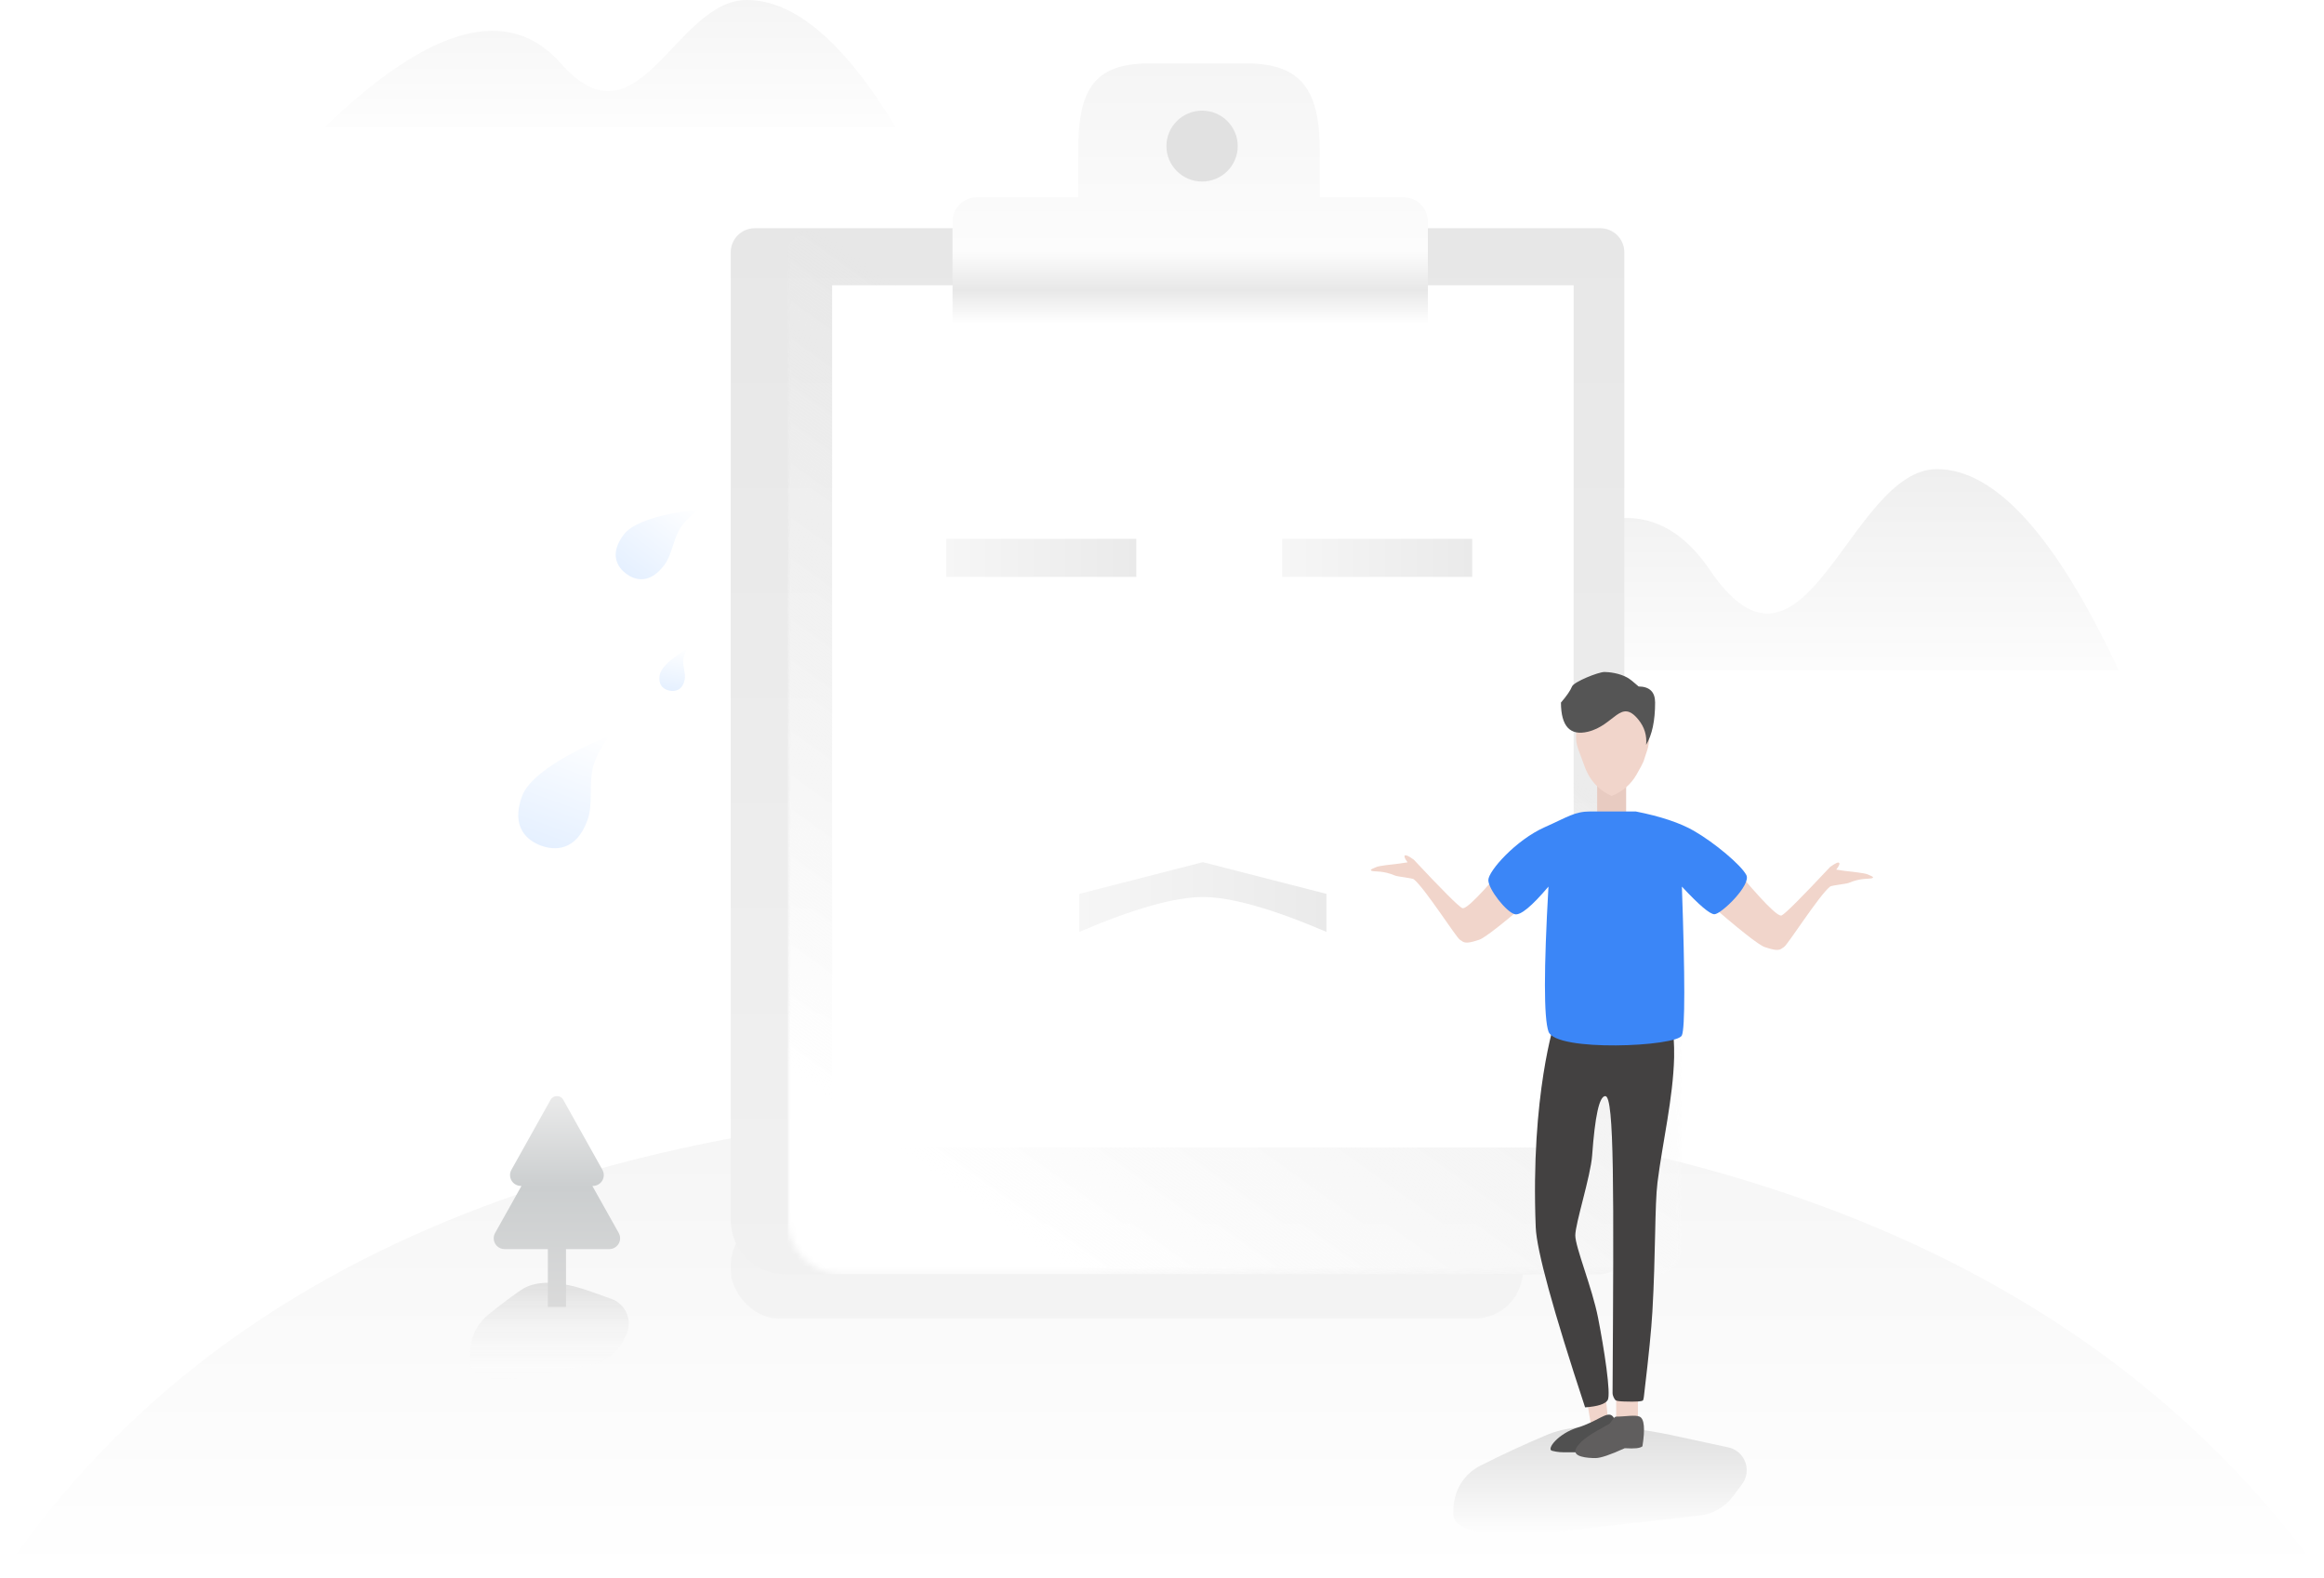 <?xml version="1.0" encoding="UTF-8"?>
<svg width="386px" height="262px" viewBox="0 0 386 262" version="1.1" xmlns="http://www.w3.org/2000/svg" xmlns:xlink="http://www.w3.org/1999/xlink">
    <!-- Generator: Sketch 60 (88103) - https://sketch.com -->
    <title>无记录-图片</title>
    <desc>Created with Sketch.</desc>
    <defs>
        <linearGradient x1="50%" y1="0%" x2="50%" y2="100%" id="linearGradient-1">
            <stop stop-color="#F5F5F5" offset="0%"></stop>
            <stop stop-color="#FFFFFF" offset="100%"></stop>
        </linearGradient>
        <linearGradient x1="50%" y1="0%" x2="50%" y2="100%" id="linearGradient-2">
            <stop stop-color="#EFEFEF" offset="0%"></stop>
            <stop stop-color="#FFFFFF" offset="100%"></stop>
        </linearGradient>
        <linearGradient x1="50%" y1="0%" x2="50%" y2="100%" id="linearGradient-3">
            <stop stop-color="#F5F5F5" offset="0%"></stop>
            <stop stop-color="#FFFFFF" offset="100%"></stop>
        </linearGradient>
        <linearGradient x1="50%" y1="0%" x2="50%" y2="100%" id="linearGradient-4">
            <stop stop-color="#DEDEDE" offset="0%"></stop>
            <stop stop-color="#FFFFFF" stop-opacity="0" offset="100%"></stop>
        </linearGradient>
        <linearGradient x1="50%" y1="0%" x2="50%" y2="100%" id="linearGradient-5">
            <stop stop-color="#EBEBEB" offset="0%"></stop>
            <stop stop-color="#CBCECF" offset="43.341%"></stop>
            <stop stop-color="#DADADA" offset="100%"></stop>
        </linearGradient>
        <filter x="-22.8%" y="-178.1%" width="145.6%" height="456.2%" filterUnits="objectBoundingBox" id="filter-6">
            <feGaussianBlur stdDeviation="10" in="SourceGraphic"></feGaussianBlur>
        </filter>
        <linearGradient x1="50%" y1="0%" x2="50%" y2="100%" id="linearGradient-7">
            <stop stop-color="#E7E7E7" offset="0%"></stop>
            <stop stop-color="#F1F1F1" offset="100%"></stop>
        </linearGradient>
        <path d="M4,0 L144.421,0 C146.63,-4.05812251e-16 148.421,1.791 148.421,4 L148.421,169.684 C148.421,171.893 146.63,173.684 144.421,173.684 L9,173.684 C4.029,173.684 1.60603314e-14,169.655 0,164.684 L0,4 C-2.705415e-16,1.791 1.791,4.05812251e-16 4,0 Z" id="path-8"></path>
        <linearGradient x1="56.242%" y1="32.503%" x2="19.623%" y2="92.19%" id="linearGradient-10">
            <stop stop-color="#F6F6F6" stop-opacity="0" offset="0%"></stop>
            <stop stop-color="#FFFFFF" offset="100%"></stop>
        </linearGradient>
        <linearGradient x1="50%" y1="0%" x2="50%" y2="100%" id="linearGradient-11">
            <stop stop-color="#F5F5F5" offset="0%"></stop>
            <stop stop-color="#FCFCFC" offset="72.284%"></stop>
            <stop stop-color="#E8E8E8" offset="87.096%"></stop>
            <stop stop-color="#FFFFFF" offset="100%"></stop>
        </linearGradient>
        <linearGradient x1="0%" y1="50%" x2="100%" y2="50%" id="linearGradient-12">
            <stop stop-color="#F6F6F6" offset="0%"></stop>
            <stop stop-color="#EAEAEA" offset="100%"></stop>
        </linearGradient>
        <linearGradient x1="0%" y1="50%" x2="100%" y2="50%" id="linearGradient-13">
            <stop stop-color="#F6F6F6" offset="0%"></stop>
            <stop stop-color="#EAEAEA" offset="100%"></stop>
        </linearGradient>
        <linearGradient x1="50%" y1="0%" x2="50%" y2="100%" id="linearGradient-14">
            <stop stop-color="#FFFFFF" offset="0%"></stop>
            <stop stop-color="#E5F0FF" offset="100%"></stop>
        </linearGradient>
        <linearGradient x1="50%" y1="0%" x2="50%" y2="100%" id="linearGradient-15">
            <stop stop-color="#FFFFFF" offset="0%"></stop>
            <stop stop-color="#E5F0FF" offset="100%"></stop>
        </linearGradient>
        <linearGradient x1="50%" y1="0%" x2="50%" y2="100%" id="linearGradient-16">
            <stop stop-color="#FFFFFF" offset="0%"></stop>
            <stop stop-color="#E5F0FF" offset="100%"></stop>
        </linearGradient>
        <linearGradient x1="50%" y1="0%" x2="50%" y2="100%" id="linearGradient-17">
            <stop stop-color="#DEDEDE" offset="0%"></stop>
            <stop stop-color="#FFFFFF" offset="100%"></stop>
        </linearGradient>
    </defs>
    <g id="缺省页" stroke="none" stroke-width="1" fill="none" fill-rule="evenodd">
        <g id="01无记录" transform="translate(-156, -361)">
            <g id="无记录-图片" transform="translate(156, 361)">
                <path d="M93.147,10.526 C106.102,25.219 112.119,0 124.036,0 C131.981,0 140.215,7.018 148.737,21.053 L54,21.053 C71.462,4.24 84.511,0.731 93.147,10.526 Z" id="路径-5" fill="url(#linearGradient-1)"></path>
                <path d="M283.952,94.588 C299.786,117.889 307.14,77.895 321.705,77.895 C331.415,77.895 341.479,89.024 351.895,111.282 L236.105,111.282 C257.447,84.619 273.396,79.055 283.952,94.588 Z" id="路径-5备份" fill="url(#linearGradient-2)"></path>
                <path d="M191.156,183 C283.368,183 348.316,209.333 386,262 L0,262 C35.225,209.333 98.944,183 191.156,183 Z" id="路径-5备份-2" fill="url(#linearGradient-3)"></path>
                <g id="树备份" transform="translate(78, 182)">
                    <path d="M3.027,36.354 C4.748,34.94 6.56,33.57 8.465,32.245 C10.852,30.585 14.541,30.585 19.535,32.245 L23.538,33.668 C25.805,34.475 26.989,36.966 26.183,39.233 C26.142,39.347 26.097,39.459 26.047,39.57 L25.815,40.082 C24.736,42.464 22.561,44.169 19.989,44.647 L9.154,46.662 C9.031,46.685 8.907,46.705 8.782,46.722 C2.927,47.528 0,46.582 0,43.884 C0,42.843 0.085,41.886 0.254,41.013 L0.254,41.013 C0.608,39.184 1.588,37.537 3.027,36.354 Z" id="矩形" fill="url(#linearGradient-4)"></path>
                    <path d="M15.086,0.151 C15.283,0.26 15.446,0.421 15.555,0.617 L22.06,12.245 C22.545,13.113 22.23,14.208 21.356,14.69 C21.087,14.839 20.784,14.917 20.477,14.917 L20.385,14.917 L24.771,22.734 C25.257,23.602 24.944,24.697 24.07,25.181 C23.801,25.33 23.497,25.408 23.189,25.408 L16.009,25.408 L16.009,35 L12.991,35 L12.991,25.408 L5.811,25.408 C4.811,25.408 4,24.603 4,23.61 C4,23.303 4.079,23.002 4.229,22.734 L8.614,14.917 L8.523,14.917 C7.523,14.917 6.712,14.112 6.712,13.118 C6.712,12.813 6.791,12.512 6.94,12.245 L13.444,0.617 C13.768,0.038 14.503,-0.17 15.086,0.151 Z" id="路径" fill="url(#linearGradient-5)"></path>
                </g>
                <g id="记事本" transform="translate(83.474, 10.526)">
                    <rect id="矩形" fill="#DADADA" opacity="0.425" filter="url(#filter-6)" x="37.895" y="191.579" width="131.579" height="16.842" rx="8"></rect>
                    <g id="矩形" transform="translate(37.895, 27.368)">
                        <mask id="mask-9" fill="white">
                            <use xlink:href="#path-8"></use>
                        </mask>
                        <use id="蒙版" fill="url(#linearGradient-7)" xlink:href="#path-8"></use>
                        <rect fill="url(#linearGradient-10)" mask="url(#mask-9)" x="9.474" y="0" width="148.421" height="173.684" rx="4"></rect>
                    </g>
                    <rect id="矩形" fill="#FFFFFF" x="54.737" y="36.842" width="123.158" height="143.158"></rect>
                    <g id="编组" transform="translate(74.737, 0)">
                        <path d="M60.994,22.248 L60.994,14.642 C60.994,4.683 58.198,0 48.753,0 L32.666,0 C23.221,0 20.867,4.683 20.867,14.642 L20.867,22.248 L4,22.248 C1.791,22.248 8.42548995e-15,24.039 0,26.248 L0,43.158 L0,43.158 L78.947,43.158 L78.947,26.248 C78.947,24.039 77.157,22.248 74.947,22.248 L60.994,22.248 L60.994,22.248 Z" id="路径" fill="url(#linearGradient-11)"></path>
                        <ellipse id="椭圆形" fill="#E1E1E1" cx="41.447" cy="13.732" rx="5.921" ry="5.885"></ellipse>
                    </g>
                    <rect id="矩形" fill="url(#linearGradient-12)" x="73.684" y="78.947" width="31.579" height="6.316"></rect>
                    <rect id="矩形备份-3" fill="url(#linearGradient-12)" x="129.474" y="78.947" width="31.579" height="6.316"></rect>
                    <path d="M95.789,137.895 L116.316,132.632 L136.842,137.895 L136.842,144.211 C127.83,140.351 120.988,138.421 116.316,138.421 C111.644,138.421 104.802,140.351 95.789,144.211 L95.789,137.895 Z" id="矩形备份-4" fill="url(#linearGradient-13)"></path>
                    <path d="M25.263,86.316 C26.943,86.316 29.474,85.544 29.474,81.366 C29.474,79.248 28.163,77.216 27.922,75.013 C27.688,72.87 28.522,70.526 28.522,70.526 C28.522,70.526 21.053,77.189 21.053,81.366 C21.053,85.544 23.584,86.316 25.263,86.316 Z" id="椭圆形备份" fill="url(#linearGradient-14)" transform="translate(25.263, 78.421) rotate(37) translate(-25.263, -78.421) "></path>
                    <path d="M28.421,104.211 C29.261,104.211 30.526,103.85 30.526,101.901 C30.526,100.912 29.871,99.964 29.751,98.936 C29.633,97.936 30.051,96.842 30.051,96.842 C30.051,96.842 26.316,99.951 26.316,101.901 C26.316,103.85 27.581,104.211 28.421,104.211 Z" id="椭圆形备份-3" fill="url(#linearGradient-15)" transform="translate(28.421, 100.526) rotate(10) translate(-28.421, -100.526) "></path>
                    <path d="M10,130.526 C12.309,130.526 15.789,129.497 15.789,123.927 C15.789,121.103 13.988,118.394 13.656,115.456 C13.334,112.599 14.481,109.474 14.481,109.474 C14.481,109.474 4.211,118.357 4.211,123.927 C4.211,129.497 7.691,130.526 10,130.526 Z" id="椭圆形备份-2" fill="url(#linearGradient-16)" transform="translate(10, 120) rotate(20) translate(-10, -120) "></path>
                </g>
                <g id="人" transform="translate(227.684, 111.579)">
                    <path d="M18.124,131.825 C21.629,130.039 25.347,128.315 29.278,126.656 C33.674,124.799 40.471,124.799 49.67,126.656 L59.379,128.752 C61.468,129.203 62.796,131.262 62.345,133.351 C62.228,133.893 61.996,134.403 61.665,134.848 L60.138,136.895 C58.816,138.668 56.819,139.814 54.622,140.062 L30.225,142.816 C19.198,143.771 13.684,142.724 13.684,139.673 C13.684,138.702 13.792,137.797 14.009,136.956 L14.009,136.956 C14.581,134.735 16.08,132.866 18.124,131.825 Z" id="矩形" fill="url(#linearGradient-17)"></path>
                    <g id="编组-3" transform="translate(31.579, 0)">
                        <rect id="矩形" fill="#E8CBC1" x="6.015" y="16.947" width="4.812" height="7.263"></rect>
                        <path d="M8.421,4.842 C11.854,4.842 14.636,7.625 14.636,11.057 C14.636,11.693 14.539,12.324 14.347,12.93 C14.013,13.989 13.802,14.629 13.716,14.849 C13.576,15.206 13.178,15.954 12.52,17.092 C11.638,18.619 10.277,19.812 8.647,20.486 C8.496,20.548 8.421,20.579 8.421,20.579 C8.421,20.579 8.377,20.559 8.29,20.52 C6.634,19.774 5.282,18.488 4.454,16.871 C4.288,16.547 4.156,16.264 4.059,16.025 C3.911,15.661 3.51,14.58 2.857,12.782 C1.741,9.709 3.328,6.313 6.401,5.198 C7.048,4.962 7.732,4.842 8.421,4.842 Z" id="矩形" fill="#F1D5CB"></path>
                        <path d="M12.887,7.94 C9.922,4.26 8.895,8.874 4.458,9.925 C1.5,10.626 0.014,9.01 0,5.078 C0.947,3.982 1.56,3.09 1.841,2.403 C2.155,1.633 6.201,0 7.227,0 C7.903,0 9.685,0.168 11.046,0.943 C11.443,1.169 12.061,1.656 12.898,2.403 C14.725,2.424 15.639,3.315 15.639,5.078 C15.639,8.094 15.141,10.437 14.146,12.105 C14.296,10.556 13.876,9.168 12.887,7.94 Z" id="路径-6" fill="#555555"></path>
                    </g>
                    <g id="编组-2" transform="translate(26.316, 54.737)">
                        <polygon id="矩形备份" fill="#F1D5CB" points="9.624 66.545 12.75 66.165 13.233 70.977 10.378 70.977"></polygon>
                        <rect id="矩形" fill="#F1D5CB" x="14.436" y="64.962" width="3.609" height="4.812"></rect>
                        <path d="M13.023,66.165 C12.624,66.815 11.374,67.216 9.274,67.368 C3.959,51.255 1.226,41.286 1.074,37.461 C0.194,15.348 4.288,3.18 4.288,3.18 C4.288,3.18 5.95,3.18 9.274,3.18 L23.573,0.886 C23.945,4.546 24.108,7.342 24.06,9.272 C23.893,16.05 22.129,23.403 21.301,29.989 C20.825,33.781 21.006,41.877 20.451,51.477 C20.282,54.394 19.843,58.824 19.132,64.768 C19.073,65.254 19.036,65.831 18.915,66.165 C18.833,66.388 17.785,66.464 15.77,66.394 C14.922,66.367 14.436,66.291 14.315,66.165 C14.132,65.977 13.832,65.46 13.835,64.962 C14.04,31.54 14.139,15.684 12.632,15.684 C11.626,15.684 10.914,19.024 10.442,25.554 C10.195,28.967 7.645,36.841 7.645,38.811 C7.645,40.781 10.442,47.469 11.429,52.508 C12.415,57.546 13.621,65.191 13.023,66.165 Z" id="路径-8" fill="#434141"></path>
                        <path d="M3.792,74.582 C2.772,74.332 4.822,71.696 8.048,70.717 C11.274,69.738 12.844,68.022 13.749,68.744 C14.352,69.226 14.558,70.451 14.367,72.419 C14.31,72.915 14.025,73.342 13.515,73.703 C13.259,73.883 12.158,73.569 11.429,73.703 C10.944,73.792 10.152,74.168 9.053,74.831 C8.23,74.831 7.398,74.831 6.557,74.831 C5.294,74.831 4.812,74.831 3.792,74.582 Z" id="路径-9备份-2" fill="#505050"></path>
                        <path d="M7.795,74.152 C8.617,72.679 10.511,71.651 13.237,70.134 C13.621,69.92 14.011,68.906 14.436,68.906 C15.907,68.906 17.572,68.571 18.324,68.906 C19.107,69.253 19.264,70.897 18.797,73.837 C18.582,73.999 18.25,74.104 17.803,74.152 C17.356,74.199 16.707,74.199 15.856,74.152 C13.464,75.243 11.848,75.789 11.01,75.789 C9.752,75.789 6.972,75.624 7.795,74.152 Z" id="路径-9备份" fill="#605E5E"></path>
                    </g>
                    <g id="编组-4" transform="translate(0, 23.158)">
                        <path d="M28.08,13.332 C22.339,18.324 18.977,20.982 17.994,21.305 C17.721,21.395 16.65,21.774 15.97,21.774 C15.291,21.774 15.123,21.479 14.804,21.305 C14.204,20.978 8.943,12.675 7.131,11.257 C6.891,11.069 4.42,10.807 4.101,10.672 C2.02,9.789 0.777,10.037 0.208,9.881 C-0.448,9.7 0.624,9.378 0.972,9.21 C1.319,9.041 3.682,8.757 4.752,8.651 C4.973,8.628 5.426,8.56 6.108,8.446 C5.644,7.832 5.489,7.454 5.645,7.313 C5.801,7.172 6.297,7.402 7.131,8.003 C11.885,13.077 14.569,15.759 15.183,16.051 C15.796,16.342 18.5,13.595 23.294,7.809 L28.08,13.332 Z" id="路径-10" fill="#F1D5CB"></path>
                        <path d="M83.418,14.545 C77.678,19.536 74.316,22.194 73.333,22.518 C73.06,22.607 71.988,22.987 71.309,22.987 C70.629,22.987 70.461,22.691 70.143,22.518 C69.542,22.19 64.281,13.887 62.47,12.469 C62.229,12.281 59.758,12.02 59.44,11.884 C57.358,11.001 56.116,11.249 55.547,11.093 C54.891,10.912 55.963,10.591 56.31,10.422 C56.657,10.254 59.021,9.97 60.09,9.863 C60.312,9.841 60.764,9.772 61.447,9.658 C60.982,9.044 60.828,8.666 60.984,8.525 C61.14,8.384 61.635,8.614 62.47,9.215 C67.224,14.289 69.907,16.972 70.521,17.263 C71.134,17.554 73.838,14.807 78.632,9.021 L83.418,14.545 Z" id="路径-10" fill="#F1D5CB" transform="translate(69.378, 15.736) scale(-1, 1) translate(-69.378, -15.736) "></path>
                        <path d="M36.501,0 C41.313,0 43.812,0 43.997,0 C48.128,0.816 51.35,1.89 53.663,3.22 C57.132,5.215 61.525,8.927 62.371,10.559 C63.217,12.19 58.199,17.067 57.069,17.067 C56.316,17.067 54.515,15.537 51.666,12.476 C52.197,27.707 52.197,35.942 51.666,37.18 C50.87,39.039 30.677,39.978 29.505,36.54 C28.724,34.249 28.724,26.227 29.505,12.476 C26.727,15.754 24.869,17.284 23.93,17.067 C22.523,16.741 19.519,12.914 19.519,11.399 C19.519,9.884 24.109,4.732 28.872,2.618 C32.726,0.908 33.831,0 36.501,0 Z" id="路径-7" fill="#3B86F7"></path>
                    </g>
                </g>
            </g>
        </g>
    </g>
</svg>